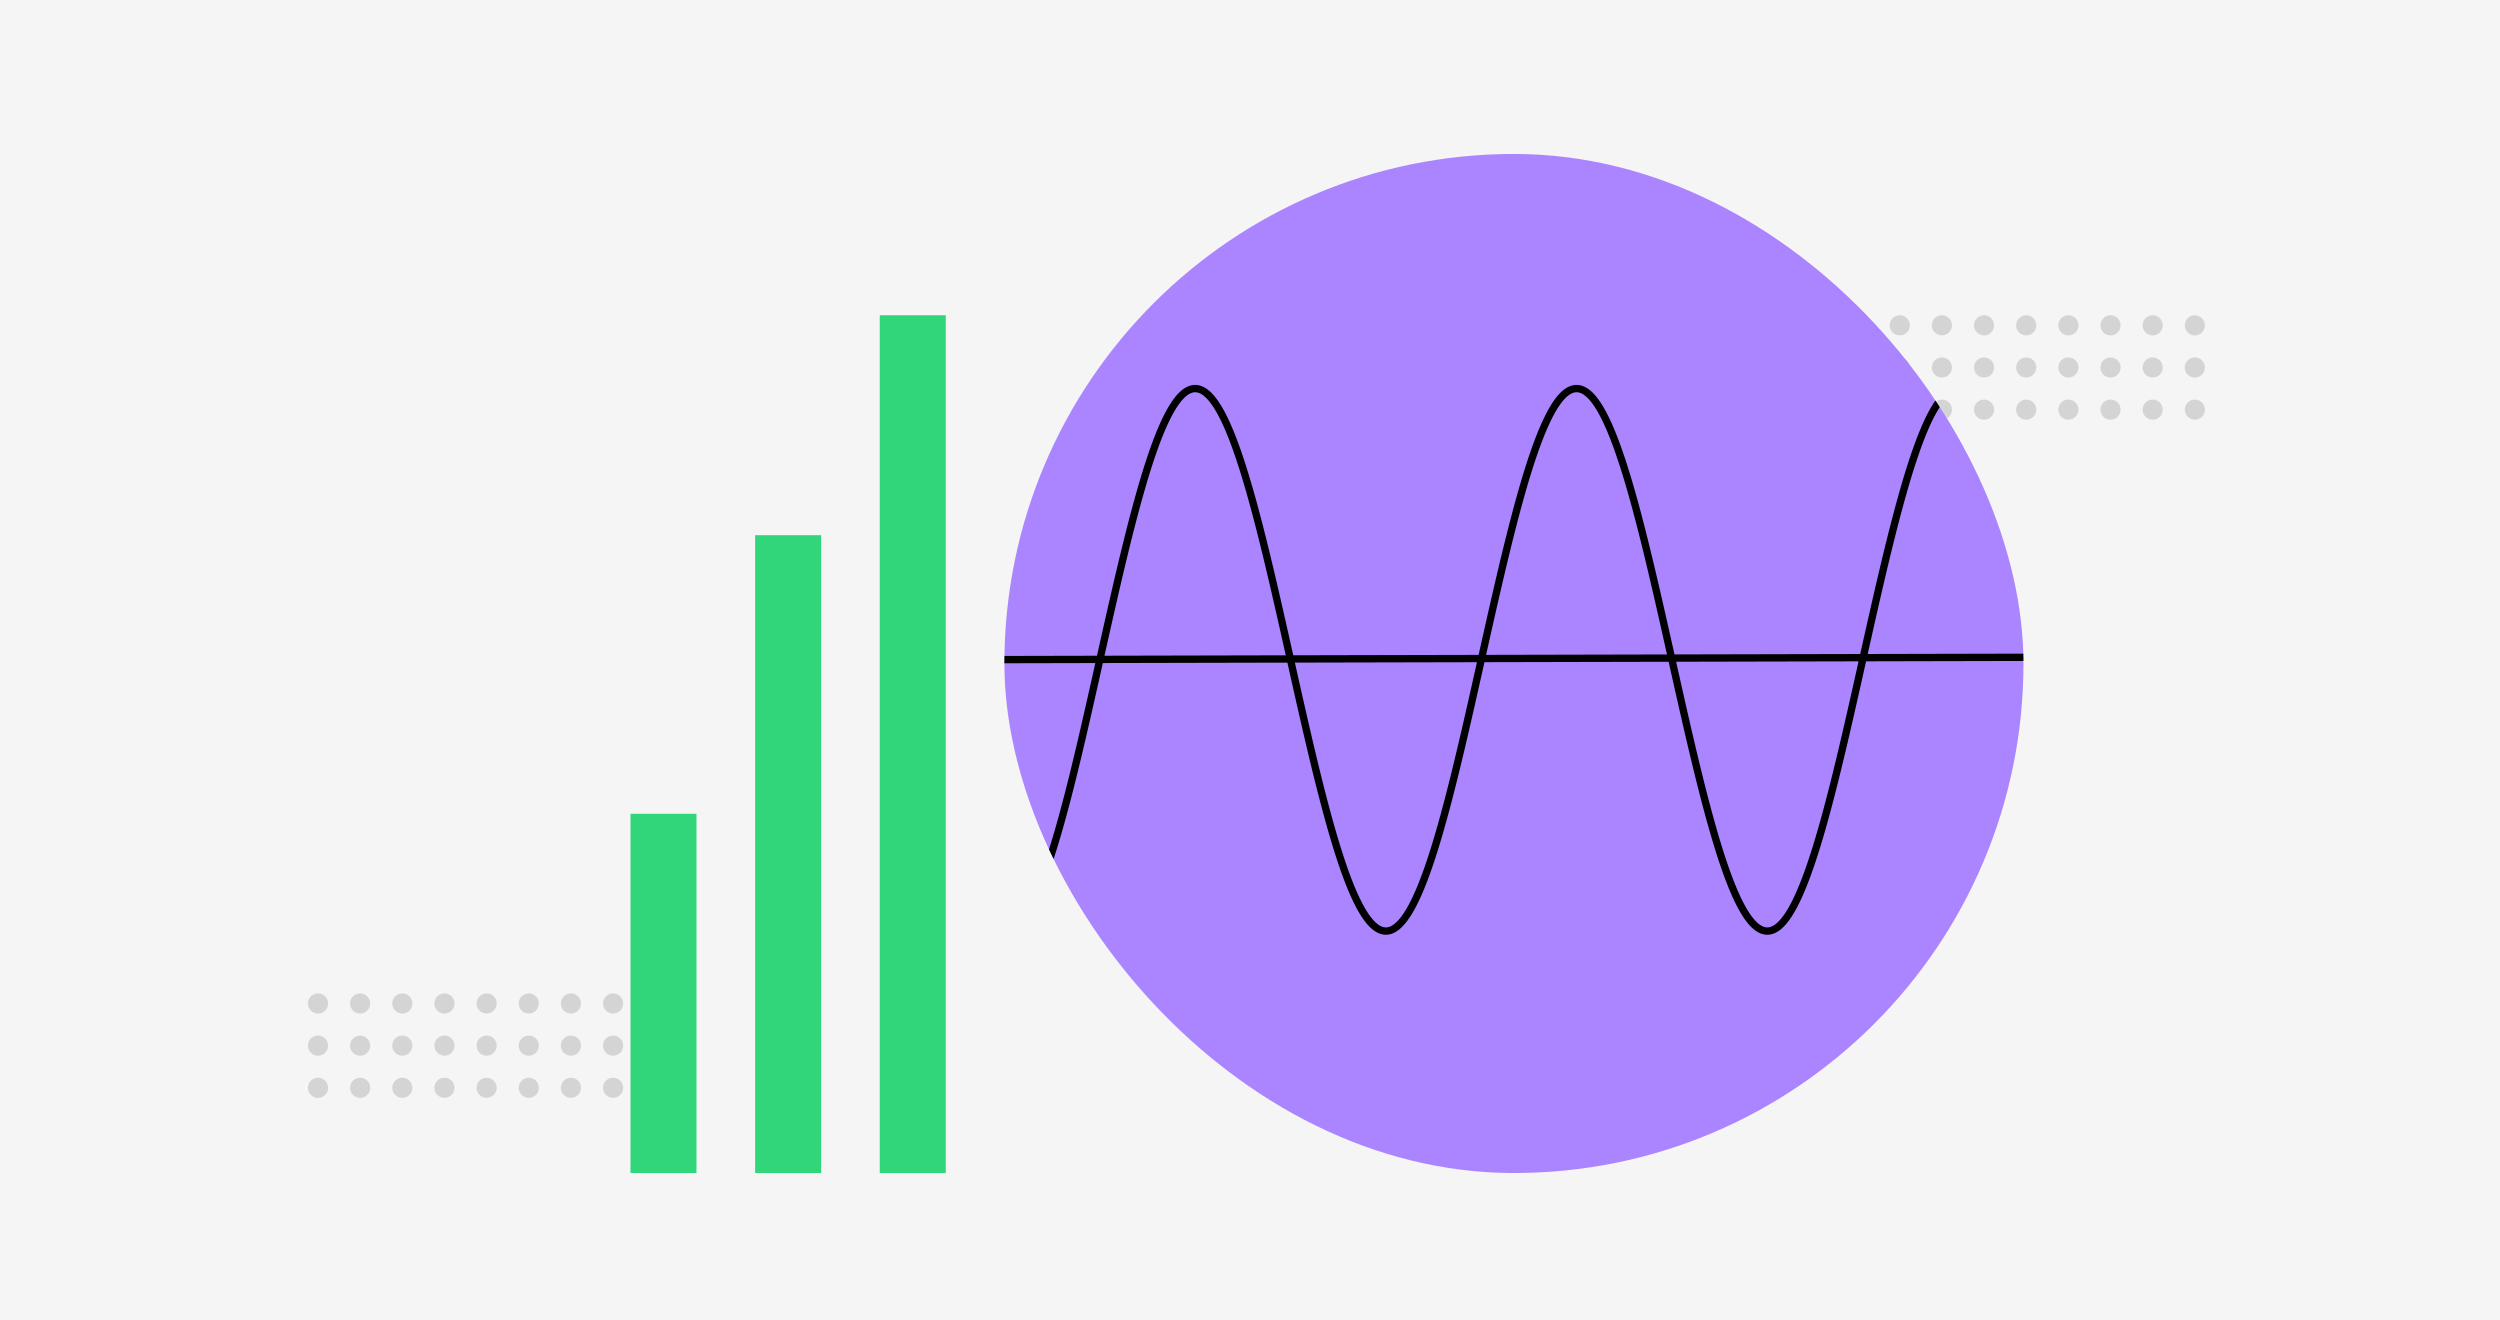 <svg width="341" height="180" viewBox="0 0 341 180" fill="none" xmlns="http://www.w3.org/2000/svg">
<rect width="341" height="180" fill="#F5F5F5"/>
<circle cx="253.375" cy="44.375" r="1.375" fill="#D4D4D4"/>
<circle cx="259.125" cy="44.375" r="1.375" fill="#D4D4D4"/>
<circle cx="264.875" cy="44.375" r="1.375" fill="#D4D4D4"/>
<circle cx="270.625" cy="44.375" r="1.375" fill="#D4D4D4"/>
<circle cx="276.375" cy="44.375" r="1.375" fill="#D4D4D4"/>
<circle cx="282.125" cy="44.375" r="1.375" fill="#D4D4D4"/>
<circle cx="287.875" cy="44.375" r="1.375" fill="#D4D4D4"/>
<circle cx="293.625" cy="44.375" r="1.375" fill="#D4D4D4"/>
<circle cx="299.375" cy="44.375" r="1.375" fill="#D4D4D4"/>
<circle cx="253.375" cy="50.125" r="1.375" fill="#D4D4D4"/>
<circle cx="259.125" cy="50.125" r="1.375" fill="#D4D4D4"/>
<circle cx="253.375" cy="55.875" r="1.375" fill="#D4D4D4"/>
<circle cx="259.125" cy="55.875" r="1.375" fill="#D4D4D4"/>
<circle cx="264.875" cy="55.875" r="1.375" fill="#D4D4D4"/>
<circle cx="270.625" cy="55.875" r="1.375" fill="#D4D4D4"/>
<circle cx="276.375" cy="55.875" r="1.375" fill="#D4D4D4"/>
<circle cx="282.125" cy="55.875" r="1.375" fill="#D4D4D4"/>
<circle cx="287.875" cy="55.875" r="1.375" fill="#D4D4D4"/>
<circle cx="293.625" cy="55.875" r="1.375" fill="#D4D4D4"/>
<circle cx="299.375" cy="55.875" r="1.375" fill="#D4D4D4"/>
<circle cx="264.875" cy="50.125" r="1.375" fill="#D4D4D4"/>
<circle cx="270.625" cy="50.125" r="1.375" fill="#D4D4D4"/>
<circle cx="276.375" cy="50.125" r="1.375" fill="#D4D4D4"/>
<circle cx="282.125" cy="50.125" r="1.375" fill="#D4D4D4"/>
<circle cx="287.875" cy="50.125" r="1.375" fill="#D4D4D4"/>
<circle cx="293.625" cy="50.125" r="1.375" fill="#D4D4D4"/>
<circle cx="299.375" cy="50.125" r="1.375" fill="#D4D4D4"/>
<circle cx="43.375" cy="136.875" r="1.375" fill="#D4D4D4"/>
<circle cx="49.125" cy="136.875" r="1.375" fill="#D4D4D4"/>
<circle cx="54.875" cy="136.875" r="1.375" fill="#D4D4D4"/>
<circle cx="60.625" cy="136.875" r="1.375" fill="#D4D4D4"/>
<circle cx="66.375" cy="136.875" r="1.375" fill="#D4D4D4"/>
<circle cx="72.125" cy="136.875" r="1.375" fill="#D4D4D4"/>
<circle cx="77.875" cy="136.875" r="1.375" fill="#D4D4D4"/>
<circle cx="83.625" cy="136.875" r="1.375" fill="#D4D4D4"/>
<circle cx="89.375" cy="136.875" r="1.375" fill="#D4D4D4"/>
<circle cx="43.375" cy="142.625" r="1.375" fill="#D4D4D4"/>
<circle cx="49.125" cy="142.625" r="1.375" fill="#D4D4D4"/>
<circle cx="43.375" cy="148.375" r="1.375" fill="#D4D4D4"/>
<circle cx="49.125" cy="148.375" r="1.375" fill="#D4D4D4"/>
<circle cx="54.875" cy="148.375" r="1.375" fill="#D4D4D4"/>
<circle cx="60.625" cy="148.375" r="1.375" fill="#D4D4D4"/>
<circle cx="66.375" cy="148.375" r="1.375" fill="#D4D4D4"/>
<circle cx="72.125" cy="148.375" r="1.375" fill="#D4D4D4"/>
<circle cx="77.875" cy="148.375" r="1.375" fill="#D4D4D4"/>
<circle cx="83.625" cy="148.375" r="1.375" fill="#D4D4D4"/>
<circle cx="89.375" cy="148.375" r="1.375" fill="#D4D4D4"/>
<circle cx="54.875" cy="142.625" r="1.375" fill="#D4D4D4"/>
<circle cx="60.625" cy="142.625" r="1.375" fill="#D4D4D4"/>
<circle cx="66.375" cy="142.625" r="1.375" fill="#D4D4D4"/>
<circle cx="72.125" cy="142.625" r="1.375" fill="#D4D4D4"/>
<circle cx="77.875" cy="142.625" r="1.375" fill="#D4D4D4"/>
<circle cx="83.625" cy="142.625" r="1.375" fill="#D4D4D4"/>
<circle cx="89.375" cy="142.625" r="1.375" fill="#D4D4D4"/>
<g clip-path="url(#clip0)">
<rect x="137" y="21" width="139" height="139" rx="69.5" fill="#AB85FF"/>
<path d="M124 90L124.248 91.11L124.497 92.219L124.745 93.326L124.994 94.43L125.242 95.53L125.49 96.624L125.739 97.713L125.987 98.795L126.236 99.87L126.484 100.935L126.732 101.99L126.981 103.035L127.229 104.067L127.478 105.088L127.726 106.094L127.975 107.086L128.223 108.063L128.471 109.024L128.72 109.967L128.968 110.892L129.217 111.799L129.465 112.686L129.713 113.552L129.962 114.398L130.21 115.221L130.459 116.022L130.707 116.799L130.955 117.552L131.204 118.281L131.452 118.984L131.701 119.661L131.949 120.311L132.197 120.934L132.446 121.529L132.694 122.095L132.943 122.633L133.191 123.141L133.439 123.62L133.688 124.068L133.936 124.486L134.185 124.873L134.433 125.228L134.682 125.552L134.93 125.843L135.178 126.102L135.427 126.329L135.675 126.523L135.924 126.685L136.172 126.813L136.42 126.908L136.669 126.97L136.917 126.999L137.166 126.994L137.414 126.956L137.662 126.885L137.911 126.78L138.159 126.643L138.408 126.472L138.656 126.269L138.904 126.033L139.153 125.765L139.401 125.464L139.65 125.132L139.898 124.768L140.146 124.372L140.395 123.946L140.643 123.489L140.892 123.002L141.14 122.485L141.389 121.939L141.637 121.365L141.885 120.762L142.134 120.131L142.382 119.474L142.631 118.789L142.879 118.079L143.127 117.344L143.376 116.584L143.624 115.8L143.873 114.993L144.121 114.163L144.369 113.312L144.618 112.439L144.866 111.547L145.115 110.635L145.363 109.704L145.611 108.756L145.86 107.791L146.108 106.81L146.357 105.814L146.605 104.803L146.854 103.779L147.102 102.743L147.35 101.695L147.599 100.637L147.847 99.569L148.096 98.493L148.344 97.409L148.592 96.318L148.841 95.222L149.089 94.121L149.338 93.016L149.586 91.908L149.834 90.799L150.083 89.689L150.331 88.58L150.58 87.471L150.828 86.365L151.076 85.262L151.325 84.164L151.573 83.07L151.822 81.983L152.07 80.903L152.318 79.832L152.567 78.769L152.815 77.717L153.064 76.675L153.312 75.646L153.561 74.629L153.809 73.627L154.057 72.639L154.306 71.667L154.554 70.711L154.803 69.773L155.051 68.852L155.299 67.951L155.548 67.07L155.796 66.209L156.045 65.37L156.293 64.553L156.541 63.758L156.79 62.988L157.038 62.242L157.287 61.52L157.535 60.825L157.783 60.155L158.032 59.513L158.28 58.898L158.529 58.31L158.777 57.752L159.025 57.222L159.274 56.722L159.522 56.252L159.771 55.812L160.019 55.403L160.268 55.025L160.516 54.679L160.764 54.364L161.013 54.082L161.261 53.831L161.51 53.614L161.758 53.429L162.006 53.277L162.255 53.158L162.503 53.072L162.752 53.019L163 53L163.248 53.014L163.497 53.061L163.745 53.142L163.994 53.256L164.242 53.402L164.49 53.582L164.739 53.794L164.987 54.04L165.236 54.317L165.484 54.627L165.732 54.968L165.981 55.341L166.229 55.745L166.478 56.18L166.726 56.645L166.975 57.141L167.223 57.665L167.471 58.219L167.72 58.802L167.968 59.413L168.217 60.051L168.465 60.716L168.713 61.408L168.962 62.125L169.21 62.867L169.459 63.634L169.707 64.425L169.955 65.238L170.204 66.074L170.452 66.931L170.701 67.809L170.949 68.707L171.197 69.625L171.446 70.56L171.694 71.513L171.943 72.483L172.191 73.469L172.439 74.469L172.688 75.483L172.936 76.511L173.185 77.55L173.433 78.601L173.682 79.662L173.93 80.732L174.178 81.811L174.427 82.897L174.675 83.989L174.924 85.087L175.172 86.189L175.42 87.295L175.669 88.403L175.917 89.513L176.166 90.622L176.414 91.732L176.662 92.84L176.911 93.945L177.159 95.047L177.408 96.144L177.656 97.236L177.904 98.321L178.153 99.398L178.401 100.468L178.65 101.527L178.898 102.577L179.146 103.615L179.395 104.641L179.643 105.654L179.892 106.652L180.14 107.636L180.389 108.603L180.637 109.554L180.885 110.488L181.134 111.403L181.382 112.298L181.631 113.174L181.879 114.029L182.127 114.862L182.376 115.673L182.624 116.46L182.873 117.224L183.121 117.964L183.369 118.678L183.618 119.366L183.866 120.028L184.115 120.663L184.363 121.271L184.611 121.85L184.86 122.4L185.108 122.922L185.357 123.413L185.605 123.875L185.854 124.306L186.102 124.707L186.35 125.076L186.599 125.413L186.847 125.719L187.096 125.992L187.344 126.234L187.592 126.442L187.841 126.618L188.089 126.761L188.338 126.87L188.586 126.947L188.834 126.99L189.083 127L189.331 126.977L189.58 126.92L189.828 126.83L190.076 126.707L190.325 126.551L190.573 126.362L190.822 126.141L191.07 125.887L191.318 125.6L191.567 125.282L191.815 124.931L192.064 124.55L192.312 124.137L192.561 123.694L192.809 123.22L193.057 122.716L193.306 122.183L193.554 121.621L193.803 121.03L194.051 120.412L194.299 119.766L194.548 119.093L194.796 118.394L195.045 117.67L195.293 116.921L195.541 116.147L195.79 115.35L196.038 114.53L196.287 113.688L196.535 112.825L196.783 111.941L197.032 111.038L197.28 110.116L197.529 109.175L197.777 108.217L198.025 107.243L198.274 106.253L198.522 105.249L198.771 104.231L199.019 103.2L199.268 102.157L199.516 101.103L199.764 100.04L200.013 98.967L200.261 97.886L200.51 96.798L200.758 95.704L201.006 94.605L201.255 93.502L201.503 92.395L201.752 91.287L202 90.177L202.248 89.067L202.497 87.958L202.745 86.851L202.994 85.746L203.242 84.646L203.49 83.55L203.739 82.46L203.987 81.377L204.236 80.302L204.484 79.235L204.732 78.178L204.981 77.132L205.229 76.097L205.478 75.075L205.726 74.066L205.975 73.071L206.223 72.092L206.471 71.129L206.72 70.183L206.968 69.254L207.217 68.345L207.465 67.455L207.713 66.585L207.962 65.736L208.21 64.909L208.459 64.105L208.707 63.324L208.955 62.567L209.204 61.834L209.452 61.127L209.701 60.446L209.949 59.792L210.197 59.164L210.446 58.565L210.694 57.994L210.943 57.451L211.191 56.938L211.439 56.455L211.688 56.002L211.936 55.579L212.185 55.187L212.433 54.827L212.682 54.498L212.93 54.202L213.178 53.937L213.427 53.705L213.675 53.506L213.924 53.34L214.172 53.206L214.42 53.106L214.669 53.038L214.917 53.005L215.166 53.004L215.414 53.036L215.662 53.102L215.911 53.202L216.159 53.334L216.408 53.499L216.656 53.697L216.904 53.928L217.153 54.191L217.401 54.486L217.65 54.814L217.898 55.173L218.146 55.563L218.395 55.985L218.643 56.437L218.892 56.919L219.14 57.431L219.389 57.972L219.637 58.542L219.885 59.141L220.134 59.767L220.382 60.421L220.631 61.101L220.879 61.807L221.127 62.538L221.376 63.294L221.624 64.074L221.873 64.878L222.121 65.704L222.369 66.552L222.618 67.421L222.866 68.31L223.115 69.219L223.363 70.147L223.611 71.092L223.86 72.055L224.108 73.034L224.357 74.028L224.605 75.036L224.853 76.058L225.102 77.092L225.35 78.138L225.599 79.194L225.847 80.261L226.096 81.336L226.344 82.419L226.592 83.508L226.841 84.604L227.089 85.704L227.338 86.808L227.586 87.916L227.834 89.025L228.083 90.135L228.331 91.244L228.58 92.353L228.828 93.46L229.076 94.563L229.325 95.662L229.573 96.757L229.822 97.845L230.07 98.926L230.318 99.999L230.567 101.063L230.815 102.117L231.064 103.16L231.312 104.192L231.561 105.21L231.809 106.215L232.057 107.205L232.306 108.18L232.554 109.139L232.803 110.08L233.051 111.003L233.299 111.907L233.548 112.792L233.796 113.656L234.045 114.499L234.293 115.319L234.541 116.117L234.79 116.892L235.038 117.642L235.287 118.367L235.535 119.067L235.783 119.741L236.032 120.388L236.28 121.007L236.529 121.599L236.777 122.162L237.025 122.696L237.274 123.201L237.522 123.676L237.771 124.121L238.019 124.535L238.268 124.917L238.516 125.269L238.764 125.589L239.013 125.876L239.261 126.132L239.51 126.354L239.758 126.545L240.006 126.702L240.255 126.826L240.503 126.917L240.752 126.975L241 127L241.248 126.991L241.497 126.949L241.745 126.874L241.994 126.765L242.242 126.624L242.49 126.449L242.739 126.242L242.987 126.002L243.236 125.73L243.484 125.426L243.732 125.089L243.981 124.721L244.229 124.322L244.478 123.892L244.726 123.432L244.975 122.941L245.223 122.421L245.471 121.871L245.72 121.293L245.968 120.687L246.217 120.053L246.465 119.392L246.713 118.705L246.962 117.992L247.21 117.253L247.459 116.49L247.707 115.703L247.955 114.894L248.204 114.061L248.452 113.207L248.701 112.332L248.949 111.437L249.197 110.523L249.446 109.591L249.694 108.64L249.943 107.673L250.191 106.69L250.439 105.692L250.688 104.68L250.936 103.654L251.185 102.617L251.433 101.568L251.682 100.508L251.93 99.439L252.178 98.362L252.427 97.277L252.675 96.186L252.924 95.089L253.172 93.987L253.42 92.882L253.669 91.774L253.917 90.665L254.166 89.555L254.414 88.445L254.662 87.337L254.911 86.231L255.159 85.129L255.408 84.031L255.656 82.939L255.904 81.852L256.153 80.773L256.401 79.703L256.65 78.641L256.898 77.59L257.146 76.55L257.395 75.522L257.643 74.507L257.892 73.507L258.14 72.52L258.389 71.55L258.637 70.597L258.885 69.66L259.134 68.742L259.382 67.844L259.631 66.965L259.879 66.106L260.127 65.27L260.376 64.455L260.624 63.664L260.873 62.896L261.121 62.153L261.369 61.435L261.618 60.742L261.866 60.076L262.115 59.437L262.363 58.825L262.611 58.241L262.86 57.686L263.108 57.16L263.357 56.663L263.605 56.197L263.854 55.761L264.102 55.356L264.35 54.982L264.599 54.639L264.847 54.328L265.096 54.05L265.344 53.803L265.592 53.59L265.841 53.409L266.089 53.261L266.338 53.146L266.586 53.064L266.834 53.015L267.083 53L267.331 53.018L267.58 53.069L267.828 53.154L268.076 53.272L268.325 53.422L268.573 53.606L268.822 53.822L269.07 54.071L269.318 54.353L269.567 54.666L269.815 55.011L270.064 55.388L270.312 55.796L270.561 56.234L270.809 56.703L271.057 57.202L271.306 57.731L271.554 58.288L271.803 58.874L272.051 59.489L272.299 60.13L272.548 60.798L272.796 61.493L273.045 62.214L273.293 62.959L273.541 63.729L273.79 64.522L274.038 65.338L274.287 66.177L274.535 67.037L274.783 67.917L275.032 68.817L275.28 69.737L275.529 70.675L275.777 71.63L276.025 72.602L276.274 73.589L276.522 74.591L276.771 75.607L277.019 76.636L277.268 77.677L277.516 78.729L277.764 79.791L278.013 80.862L278.261 81.942L278.51 83.029L278.758 84.122L279.006 85.22L279.255 86.323L279.503 87.429L279.752 88.537L280 89.647L124 90Z" stroke="black"/>
</g>
<rect width="9" height="49" transform="translate(86 111)" fill="#31D67B"/>
<rect width="9" height="87" transform="translate(103 73)" fill="#31D67B"/>
<rect width="9" height="117" transform="translate(120 43)" fill="#31D67B"/>
<defs>
<clipPath id="clip0">
<rect x="137" y="21" width="139" height="139" rx="69.5" fill="white"/>
</clipPath>
</defs>
</svg>
